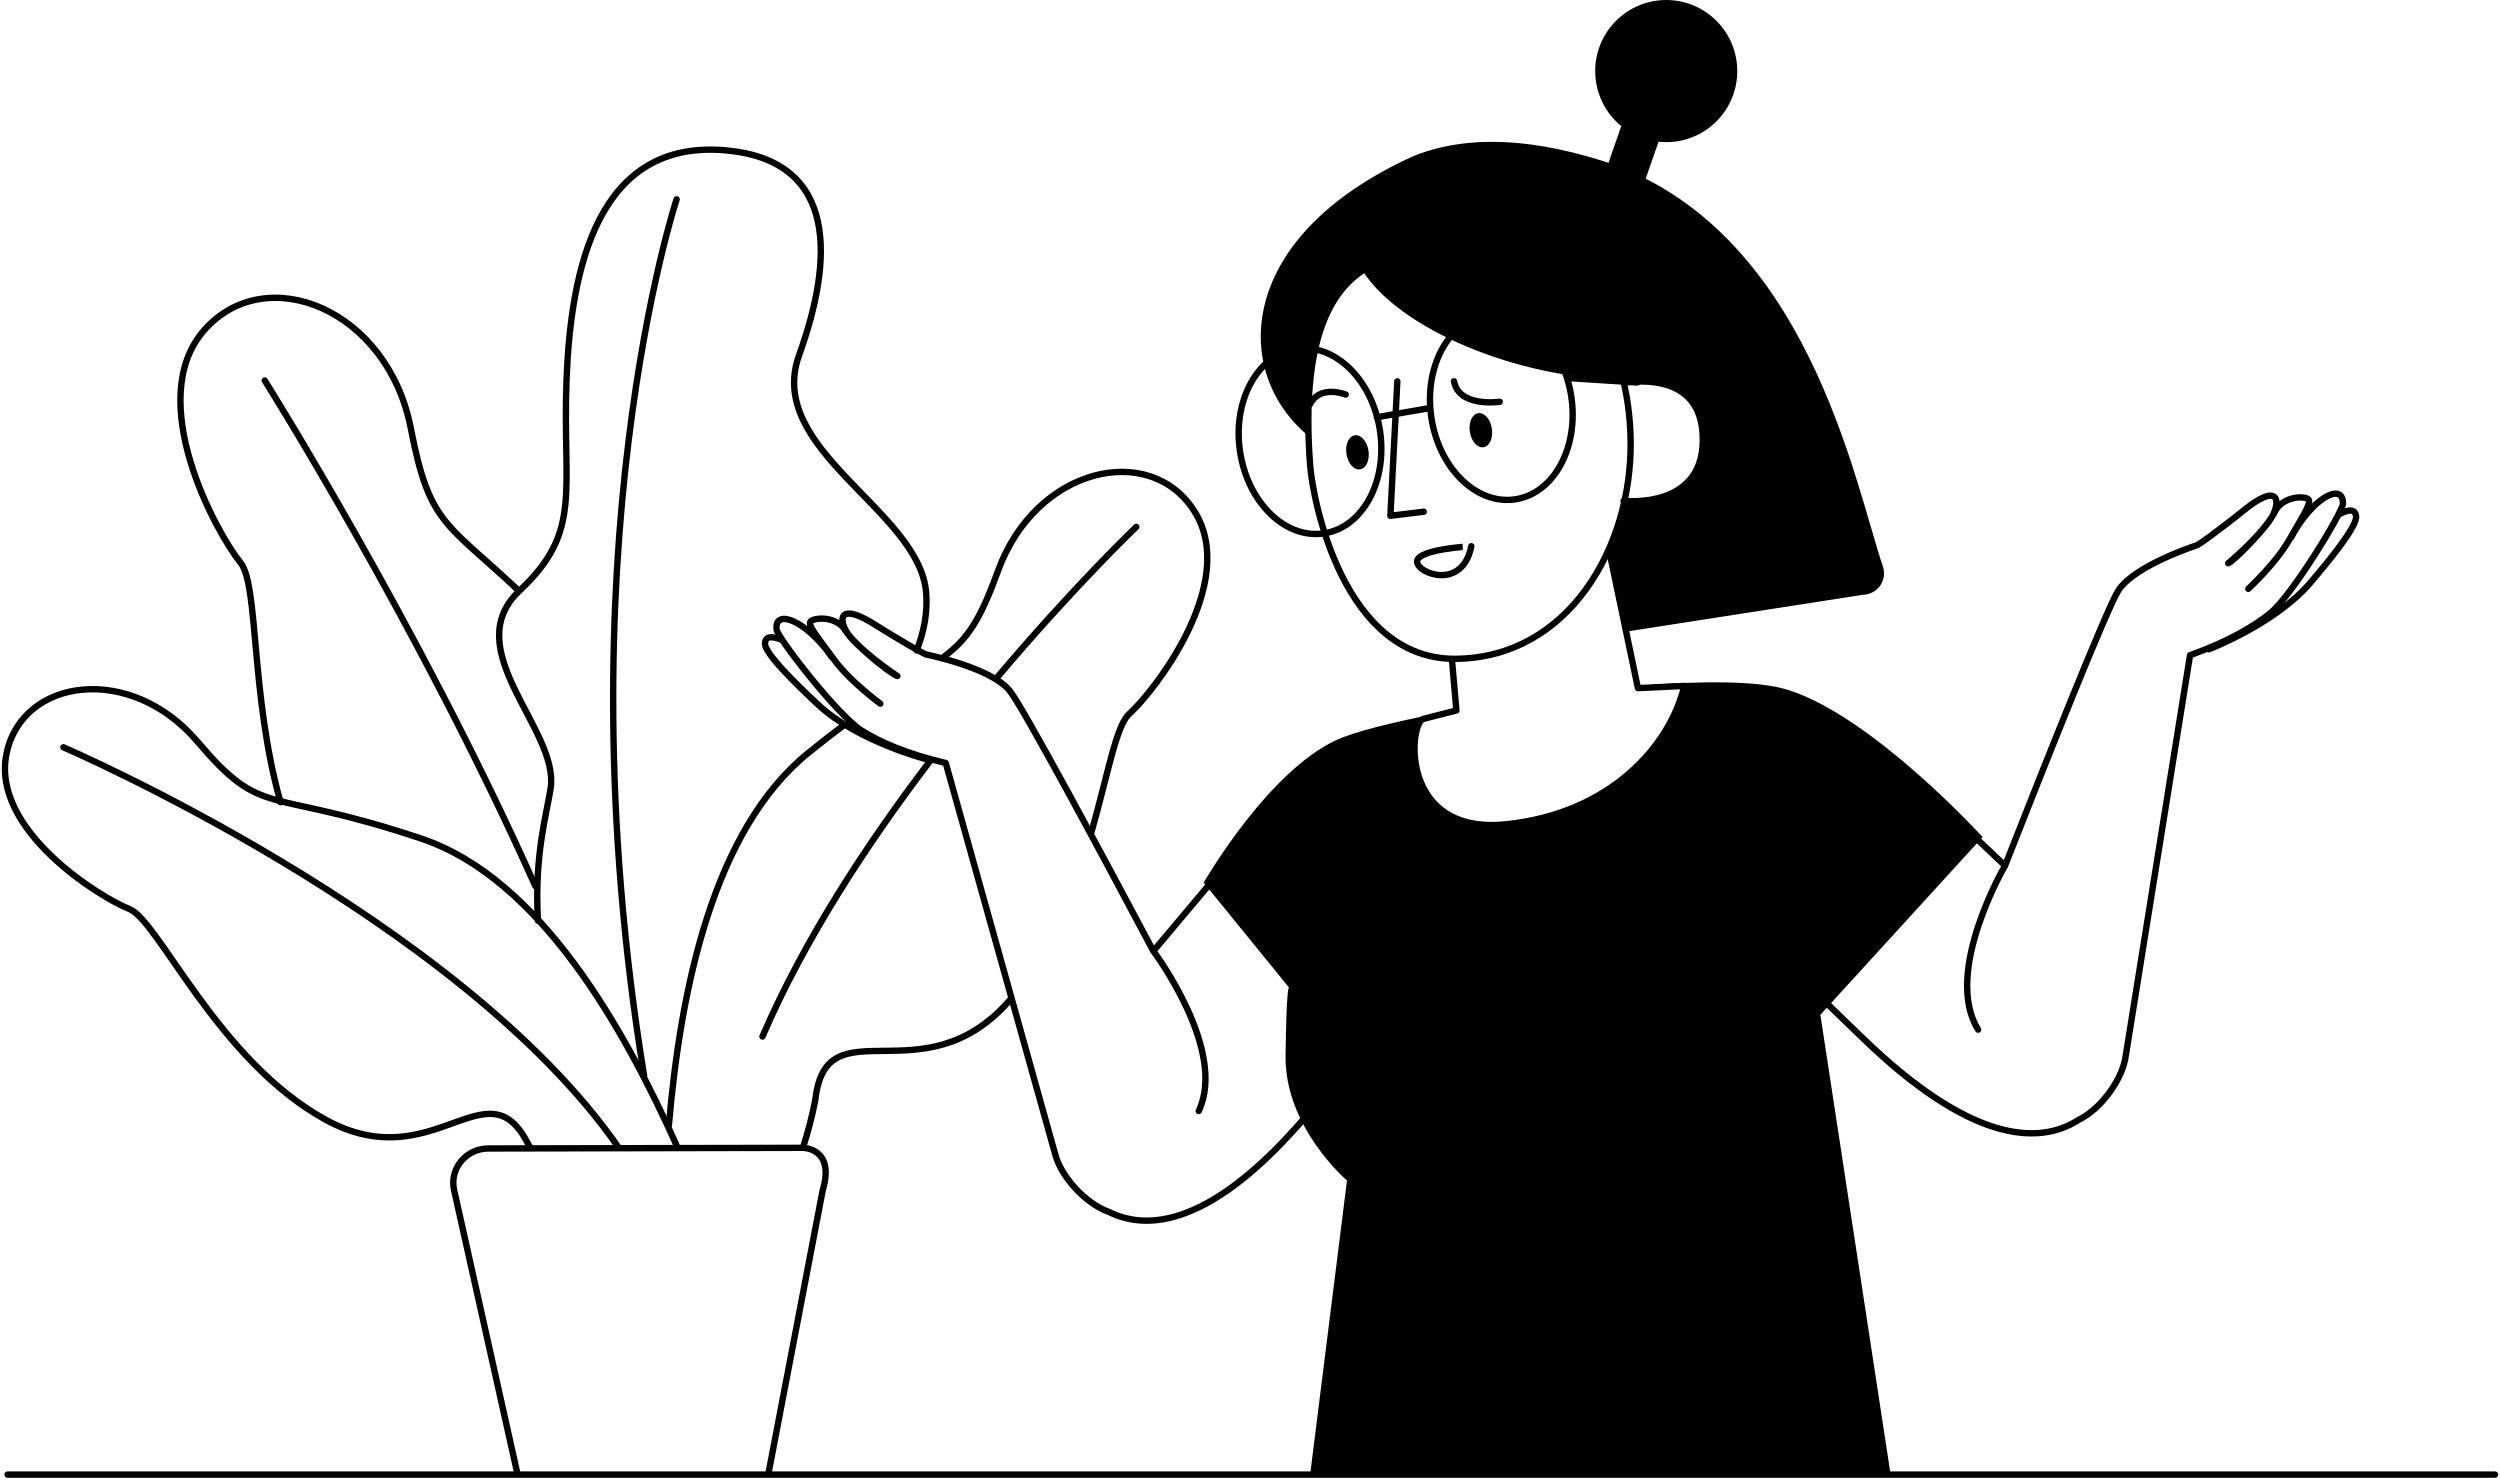 <svg width="784" height="464" viewBox="0 0 784 464" fill="none" xmlns="http://www.w3.org/2000/svg">
<path d="M162.147 184.744C139.871 163.887 134.608 164.324 128.892 134.598C121.675 96.846 83.38 81.572 64.077 103.489C44.774 125.407 67.979 167.308 75.436 176.463C81.151 183.481 78.553 218.182 87.969 251.573M83.032 119.335C83.032 119.335 131.256 195.953 167.888 277.894" stroke="black" stroke-width="2" stroke-linecap="round" stroke-linejoin="round"/>
<path d="M287.459 203.974C289.693 198.292 290.945 192.35 290.441 185.914C288.42 160.035 239.843 141.206 250.583 111.412C261.323 81.619 263.079 50.536 227.944 47.183C187.347 43.305 178.966 84.442 177.657 119.273C176.348 154.103 182.817 166.617 163.004 185.16C143.192 203.704 175.433 228.777 172.69 247.154C171.536 254.869 167.494 268.006 168.699 288.717M212.184 62.514C212.184 62.514 175.293 173.921 201.99 337.34" stroke="black" stroke-width="2" stroke-linecap="round" stroke-linejoin="round"/>
<path d="M212.517 359.944C195.822 322.545 169.39 275.502 132.187 263.015C83.053 246.525 82.824 257.193 61.91 232.556C40.997 207.92 6.916 212.474 2.032 236.393C-2.853 260.312 31.363 281.434 40.571 285.073C49.778 288.712 68.317 332.646 102.159 351.169C136 369.691 152.721 333.233 165.592 358.707C165.862 359.148 166.137 359.585 166.407 360.017M19.88 234.35C19.88 234.35 143.841 287.729 194.003 359.866" stroke="black" stroke-width="2" stroke-linecap="round" stroke-linejoin="round"/>
<path d="M316.957 313.322C316.889 313.4 316.822 313.484 316.749 313.562C289.6 344.878 259.13 314.45 255.685 344.883C254.698 349.984 253.399 355.019 251.794 359.959M251.794 359.959L153.158 360.162C146.112 360.162 140.879 366.546 142.418 373.268L162.225 461.988M251.794 359.959C251.794 359.959 262 359.959 258 373.268L241 461.988M296.141 205.866C303.416 200.34 307.318 194.627 312.971 179.047C324.808 146.415 360.811 138.248 374.674 160.508C388.537 182.769 361.985 216.846 354.077 223.932C350.029 227.571 347.462 242.756 342.287 260.915M209.758 352.884C213.395 310.775 223.434 260.395 253.586 236.024C257.67 232.728 261.38 229.832 264.83 227.274M291.559 238.795C271.996 264.486 252.251 294.56 239.105 325.056M356.342 165.234C356.342 165.234 336.702 183.98 312.524 212.661" stroke="black" stroke-width="2" stroke-linecap="round" stroke-linejoin="round"/>
<path d="M692.675 203.621C692.675 203.621 713.485 195.661 724.454 182.826C730.99 175.158 739.34 164.854 738.862 161.823C738.483 159.401 736.264 159.838 733.666 161.241" stroke="black" stroke-width="2" stroke-linecap="round" stroke-linejoin="round"/>
<path d="M705.067 184.651C705.067 184.651 713.817 176.546 717.829 169.408C721.84 162.271 725.103 157.613 723.887 156.562C722.672 155.512 716.654 155.523 713.776 159.754C710.487 166.97 698.749 176.645 698.749 176.645C700.22 176.125 707.967 168.395 711.562 163.518C715.158 158.642 715.719 150.797 704.901 159.053C704.901 159.053 693.47 168.259 689.079 170.952C689.079 170.952 669.573 177.191 664.377 185.082C660.881 190.411 641.224 239.814 628.78 271.468C611.965 255.602 595.951 240.328 595.951 240.328L515.216 257.614C515.216 257.614 519.58 263.332 584.473 325.851C617.208 357.412 638.803 359.642 651.85 351.184C659.093 347.68 665.765 338.151 666.643 331.029L686.798 205.471C698.619 201.255 706.72 196.524 711.973 192.267C718.774 186.751 734.789 160.441 734.763 157.846C734.7 150.927 724.89 156.38 718.452 168.618M628.78 271.468C628.78 271.468 609.165 304.932 620.341 322.893" stroke="black" stroke-width="2" stroke-linecap="round" stroke-linejoin="round"/>
<path d="M290.535 238.098C290.535 238.098 268.956 232.551 256.6 221.02C249.232 214.148 239.77 204.853 239.9 201.785C240.004 199.384 242.196 199.508 244.852 200.553" stroke="black" stroke-width="2" stroke-linecap="round" stroke-linejoin="round"/>
<path d="M276.069 220.667C276.069 220.667 266.457 213.607 261.661 206.968C256.865 200.33 253.124 196.051 254.189 194.897C255.254 193.743 261.255 193.067 264.581 196.92C268.665 203.714 281.421 211.996 281.421 211.996C279.904 211.668 271.33 204.847 267.205 200.413C263.079 195.979 261.629 188.243 273.315 195.214C273.315 195.214 285.734 203.059 290.384 205.243C290.384 205.243 310.472 209.209 316.531 216.477C320.609 221.374 345.737 268.224 361.694 298.262C376.602 280.587 390.792 263.597 390.792 263.597L472.967 271.603C472.967 271.603 469.283 277.784 411.898 347.27C382.93 382.34 361.751 386.992 347.831 380.089C340.235 377.422 332.545 368.714 330.846 361.732L296.583 239.278C284.357 236.429 275.799 232.65 270.083 229.016C262.705 224.337 243.807 199.987 243.537 197.403C242.82 190.525 253.191 194.804 260.97 206.241M361.71 298.262C361.71 298.262 385.024 329.282 375.926 348.398" stroke="black" stroke-width="2" stroke-linecap="round" stroke-linejoin="round"/>
<path d="M621.749 262.49C621.749 262.49 587.03 224.379 560.385 216.248C551.162 213.43 533.438 213.472 513.485 215.073L513.636 215.796L528.185 215.115C523.67 233.871 505.151 255.108 472.291 258.497C439.432 261.887 441.635 228.273 446.093 225.512L456.729 222.798V222.627C441.141 225.476 428.099 228.569 421.287 231.158C398.706 239.746 377.475 276.802 377.475 276.802L404.224 309.678C404.224 309.678 403.424 308.794 403.153 331.18C402.883 353.565 422.415 370.211 422.415 370.211L410.76 463.199L592.823 461.926L570.87 318.24L621.749 262.49Z" fill="black"/>
<path d="M455.357 207.15L456.724 222.798L446.109 225.512C441.645 228.273 439.447 261.903 472.307 258.498C505.166 255.092 523.685 233.872 528.2 215.115L513.652 215.796L504.688 172.933" stroke="black" stroke-width="2" stroke-linecap="round" stroke-linejoin="round"/>
<path d="M509.152 157.051C509.152 157.051 535.423 160.129 533.942 136.028C532.955 119.912 518.874 118.872 509.645 119.912" stroke="black" stroke-width="2" stroke-linecap="round" stroke-linejoin="round"/>
<path d="M410.864 145.988C411.706 156.978 421.334 206.963 456.558 206.605C491.781 206.246 511.589 171.805 511.37 138.804C511.152 105.803 493.397 80.376 471.086 80.09C448.774 79.804 404.769 66.407 410.864 145.988Z" stroke="black" stroke-width="2" stroke-linecap="round" stroke-linejoin="round"/>
<path d="M509.487 36.503L521.436 40.664L514.116 61.708L502.166 57.547L509.487 36.503Z" fill="black"/>
<path d="M522.531 44.578C534.834 44.578 544.807 34.6 544.807 22.292C544.807 9.983 534.834 0.005 522.531 0.005C510.229 0.005 500.256 9.983 500.256 22.292C500.256 34.6 510.229 44.578 522.531 44.578Z" fill="black"/>
<path d="M503.13 50.64C483.322 44.36 462.081 41.459 443.375 48.893C386.708 74.528 386.557 117.287 410.386 136.75C409.482 106.458 416.876 91.766 427.283 84.852C438.652 102.985 475.383 118.685 509.017 119.065C509.089 119.366 509.152 119.673 509.219 119.974C518.442 118.82 532.955 119.652 533.957 136.012C535.345 158.585 512.394 157.327 509.474 157.067C509.084 158.85 504.382 174.992 504.382 174.992L509.463 198.141L584.286 186.507C585.336 186.482 586.365 186.211 587.291 185.716C588.217 185.22 589.014 184.514 589.617 183.655C590.221 182.795 590.614 181.805 590.766 180.766C590.918 179.726 590.823 178.665 590.49 177.669C581.433 150.88 566.786 71.741 503.13 50.64Z" fill="black"/>
<path d="M446.493 160.477L436.028 161.745L438.205 119.595M422.015 123.728C422.015 123.728 413.924 120.494 410.828 126.769M444.409 176.083C444.409 179.972 458.704 185.191 461.4 171.29C461.406 171.29 444.42 172.2 444.409 176.083Z" stroke="black" stroke-width="2" stroke-linecap="round" stroke-linejoin="round"/>
<path d="M470.311 126C470.311 126 457.54 127.887 455.97 119.569" stroke="black" stroke-width="2" stroke-linecap="round" stroke-linejoin="round"/>
<path d="M465.231 140.26C467.14 139.963 468.314 137.33 467.855 134.38C467.396 131.43 465.477 129.279 463.569 129.576C461.66 129.873 460.485 132.506 460.945 135.456C461.404 138.407 463.323 140.558 465.231 140.26Z" fill="black"/>
<path d="M426.532 147.195C428.44 146.898 429.615 144.265 429.156 141.315C428.697 138.364 426.777 136.214 424.869 136.511C422.961 136.808 421.786 139.441 422.245 142.391C422.704 145.342 424.624 147.493 426.532 147.195Z" fill="black"/>
<path d="M475.198 156.585C487.313 154.747 495.171 140.304 492.75 124.325C490.329 108.346 478.545 96.882 466.43 98.72C454.315 100.557 446.457 115 448.878 130.979C451.299 146.958 463.083 158.422 475.198 156.585Z" stroke="black" stroke-width="2" stroke-linecap="round" stroke-linejoin="round"/>
<path d="M415.202 167.27C427.317 165.433 435.175 150.99 432.754 135.011C430.333 119.032 418.549 107.568 406.434 109.405C394.319 111.243 386.46 125.686 388.882 141.665C391.303 157.644 403.087 169.108 415.202 167.27Z" stroke="black" stroke-width="2" stroke-linecap="round" stroke-linejoin="round"/>
<path d="M431.809 130.84L448.254 127.991M492.608 118.612L513.412 119.943" stroke="black" stroke-width="2" stroke-linecap="round" stroke-linejoin="round"/>
<path d="M2.375 462.44H782.441" stroke="black" stroke-width="2" stroke-linecap="round" stroke-linejoin="round"/>
</svg>
